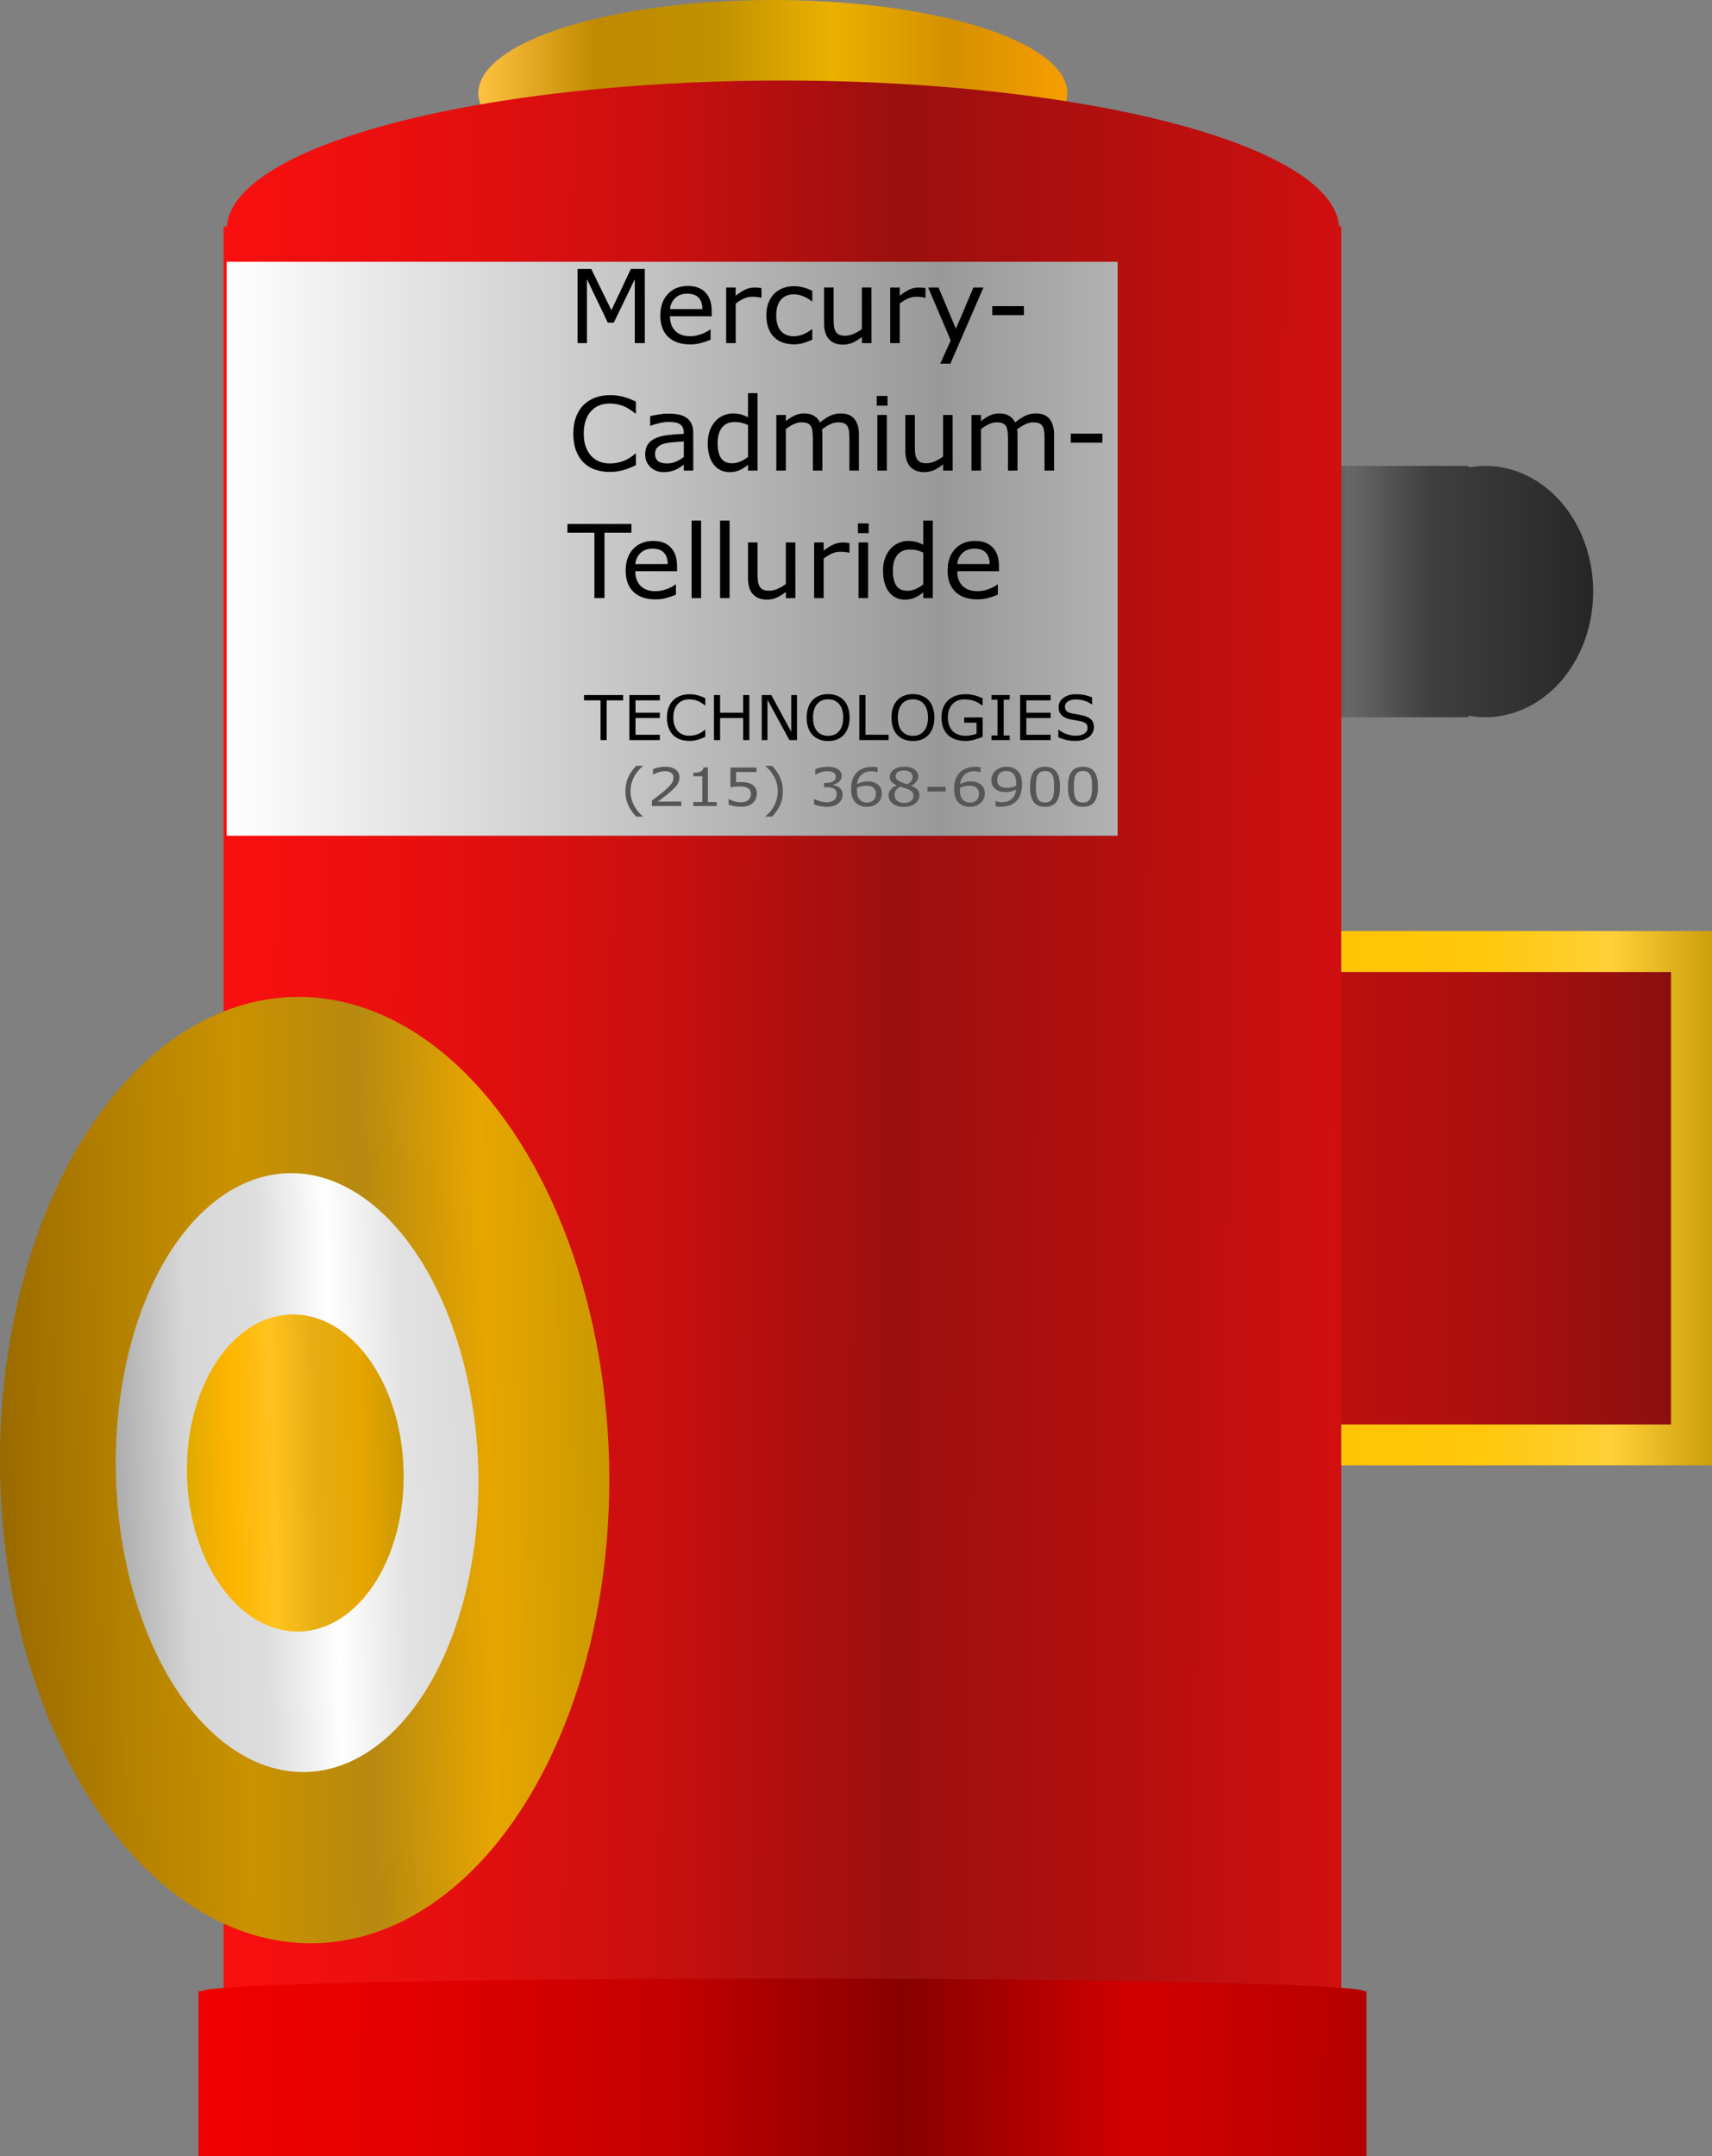 <?xml version="1.0" encoding="UTF-8" standalone="no"?>
<!-- Created with Inkscape (http://www.inkscape.org/) -->

<svg
   width="238.24"
   height="300"
   viewBox="0 0 238.24 300"
   version="1.1"
   id="svg4953"
   inkscape:version="1.2.2 (732a01da63, 2022-12-09)"
   sodipodi:docname="mct.svg"
   xmlns:inkscape="http://www.inkscape.org/namespaces/inkscape"
   xmlns:sodipodi="http://sodipodi.sourceforge.net/DTD/sodipodi-0.dtd"
   xmlns:xlink="http://www.w3.org/1999/xlink"
   xmlns="http://www.w3.org/2000/svg"
   xmlns:svg="http://www.w3.org/2000/svg">
  <rect x="0" y="0" width="238.24" height="300" fill="#808080" stroke="none"/>
  <sodipodi:namedview
     id="namedview4955"
     pagecolor="#ffffff"
     bordercolor="#eeeeee"
     borderopacity="1"
     inkscape:showpageshadow="0"
     inkscape:pageopacity="0"
     inkscape:pagecheckerboard="0"
     inkscape:deskcolor="#505050"
     inkscape:document-units="px"
     showgrid="false"
     inkscape:zoom="3.85193"
     inkscape:cx="109.55547"
     inkscape:cy="100.72873"
     inkscape:window-width="2560"
     inkscape:window-height="1369"
     inkscape:window-x="-8"
     inkscape:window-y="-8"
     inkscape:window-maximized="1"
     inkscape:current-layer="mtc" />
  <defs
     id="defs4950">
    <linearGradient
       inkscape:collect="always"
       id="linearGradient51871">
      <stop
         style="stop-color:#000000;stop-opacity:1;"
         offset="0"
         id="stop51867" />
      <stop
         style="stop-color:#676767;stop-opacity:1;"
         offset="0.4"
         id="stop51875" />
      <stop
         style="stop-color:#3f3f3f;stop-opacity:1;"
         offset="0.6"
         id="stop51877" />
      <stop
         style="stop-color:#333333;stop-opacity:1;"
         offset="0.8"
         id="stop51879" />
      <stop
         style="stop-color:#262626;stop-opacity:1;"
         offset="1"
         id="stop51869" />
    </linearGradient>
    <linearGradient
       inkscape:collect="always"
       id="linearGradient48050">
      <stop
         style="stop-color:#fac000;stop-opacity:1;"
         offset="0"
         id="stop48046" />
      <stop
         style="stop-color:#ffd645;stop-opacity:1;"
         offset="0.2"
         id="stop48054" />
      <stop
         style="stop-color:#ffc505;stop-opacity:1;"
         offset="0.4"
         id="stop48056" />
      <stop
         style="stop-color:#ffc80b;stop-opacity:1;"
         offset="0.6"
         id="stop48058" />
      <stop
         style="stop-color:#ffd038;stop-opacity:1;"
         offset="0.8"
         id="stop48060" />
      <stop
         style="stop-color:#bd9100;stop-opacity:1;"
         offset="1"
         id="stop48048" />
    </linearGradient>
    <linearGradient
       inkscape:collect="always"
       id="linearGradient10014">
      <stop
         style="stop-color:#ffc242;stop-opacity:1;"
         offset="0"
         id="stop10010" />
      <stop
         style="stop-color:#c08a00;stop-opacity:1;"
         offset="0.2"
         id="stop10018" />
      <stop
         style="stop-color:#c09100;stop-opacity:1;"
         offset="0.4"
         id="stop10020" />
      <stop
         style="stop-color:#eab100;stop-opacity:1;"
         offset="0.6"
         id="stop10022" />
      <stop
         style="stop-color:#d49000;stop-opacity:1;"
         offset="0.8"
         id="stop10024" />
      <stop
         style="stop-color:#f79e00;stop-opacity:1;"
         offset="1"
         id="stop10012" />
    </linearGradient>
    <linearGradient
       inkscape:collect="always"
       id="linearGradient17339">
      <stop
         style="stop-color:#9a6a00;stop-opacity:1;"
         offset="0"
         id="stop17335" />
      <stop
         style="stop-color:#b48100;stop-opacity:1;"
         offset="0.2"
         id="stop17343" />
      <stop
         style="stop-color:#ca9200;stop-opacity:1;"
         offset="0.4"
         id="stop17345" />
      <stop
         style="stop-color:#b78910;stop-opacity:1;"
         offset="0.6"
         id="stop17347" />
      <stop
         style="stop-color:#e7a600;stop-opacity:1;"
         offset="0.802"
         id="stop17349" />
      <stop
         style="stop-color:#ca9900;stop-opacity:1;"
         offset="1"
         id="stop17337" />
    </linearGradient>
    <linearGradient
       inkscape:collect="always"
       id="linearGradient23891">
      <stop
         style="stop-color:#adadad;stop-opacity:1;"
         offset="0"
         id="stop23887" />
      <stop
         style="stop-color:#d7d7d7;stop-opacity:1;"
         offset="0.2"
         id="stop23895" />
      <stop
         style="stop-color:#dddddd;stop-opacity:1;"
         offset="0.4"
         id="stop23897" />
      <stop
         style="stop-color:#ffffff;stop-opacity:1;"
         offset="0.6"
         id="stop23899" />
      <stop
         style="stop-color:#e2e2e2;stop-opacity:1;"
         offset="0.8"
         id="stop23901" />
      <stop
         style="stop-color:#dadada;stop-opacity:1;"
         offset="1"
         id="stop23889" />
    </linearGradient>
    <linearGradient
       inkscape:collect="always"
       id="linearGradient26823">
      <stop
         style="stop-color:#e1aa00;stop-opacity:1;"
         offset="0"
         id="stop26811" />
      <stop
         style="stop-color:#fdb500;stop-opacity:1;"
         offset="0.2"
         id="stop26813" />
      <stop
         style="stop-color:#ffc21e;stop-opacity:1;"
         offset="0.4"
         id="stop26815" />
      <stop
         style="stop-color:#e6ae14;stop-opacity:1;"
         offset="0.6"
         id="stop26817" />
      <stop
         style="stop-color:#e7a600;stop-opacity:1;"
         offset="0.802"
         id="stop26819" />
      <stop
         style="stop-color:#ca9900;stop-opacity:1;"
         offset="1"
         id="stop26821" />
    </linearGradient>
    <linearGradient
       inkscape:collect="always"
       xlink:href="#linearGradient30571"
       id="linearGradient30573"
       x1="37.801"
       y1="38.577"
       x2="83.627"
       y2="38.577"
       gradientUnits="userSpaceOnUse"
       gradientTransform="matrix(2.706,0,0,2.706,-39.858,-28.021)" />
    <linearGradient
       inkscape:collect="always"
       id="linearGradient30571">
      <stop
         style="stop-color:#ffffff;stop-opacity:1;"
         offset="0"
         id="stop30567" />
      <stop
         style="stop-color:#e5e5e5;stop-opacity:1;"
         offset="0.201"
         id="stop30575" />
      <stop
         style="stop-color:#cccccc;stop-opacity:1;"
         offset="0.4"
         id="stop30577" />
      <stop
         style="stop-color:#b2b2b2;stop-opacity:1;"
         offset="0.6"
         id="stop30579" />
      <stop
         style="stop-color:#999999;stop-opacity:1;"
         offset="0.8"
         id="stop30581" />
      <stop
         style="stop-color:#b2b2b2;stop-opacity:1;"
         offset="1"
         id="stop30569" />
    </linearGradient>
    <rect
       x="194.732"
       y="140.911"
       width="116.448"
       height="40.121"
       id="rect35313" />
    <rect
       x="168.311"
       y="138.954"
       width="120.362"
       height="45.013"
       id="rect41333" />
    <linearGradient
       inkscape:collect="always"
       xlink:href="#linearGradient51871"
       id="linearGradient51873-5"
       x1="87.133"
       y1="40.778"
       x2="108.084"
       y2="40.778"
       gradientUnits="userSpaceOnUse"
       gradientTransform="matrix(2.706,0,0,2.706,-39.858,-28.021)" />
    <linearGradient
       inkscape:collect="always"
       xlink:href="#linearGradient68939"
       id="linearGradient47287-8"
       x1="84.663"
       y1="71.977"
       x2="113.143"
       y2="71.977"
       gradientUnits="userSpaceOnUse"
       gradientTransform="matrix(2.706,0,0,2.706,-39.858,-28.021)" />
    <linearGradient
       inkscape:collect="always"
       id="linearGradient68939">
      <stop
         style="stop-color:#eb0f0f;stop-opacity:1;"
         offset="0"
         id="stop68927" />
      <stop
         style="stop-color:#c80f0f;stop-opacity:1;"
         offset="0.2"
         id="stop68929" />
      <stop
         style="stop-color:#b90f0f;stop-opacity:1;"
         offset="0.4"
         id="stop68931" />
      <stop
         style="stop-color:#af0f0f;stop-opacity:1;"
         offset="0.6"
         id="stop68933" />
      <stop
         style="stop-color:#9b0f0f;stop-opacity:1;"
         offset="0.8"
         id="stop68935" />
      <stop
         style="stop-color:#870f0f;stop-opacity:1;"
         offset="1"
         id="stop68937" />
    </linearGradient>
    <linearGradient
       inkscape:collect="always"
       xlink:href="#linearGradient48050"
       id="linearGradient48052-0"
       x1="82.088"
       y1="71.977"
       x2="115.718"
       y2="71.977"
       gradientUnits="userSpaceOnUse"
       gradientTransform="matrix(2.706,0,0,2.706,-39.858,-28.021)" />
    <linearGradient
       inkscape:collect="always"
       xlink:href="#linearGradient10014"
       id="linearGradient10016-7"
       x1="50.746"
       y1="15.146"
       x2="81.038"
       y2="15.146"
       gradientUnits="userSpaceOnUse"
       gradientTransform="matrix(2.706,0,0,2.706,-39.858,-28.021)" />
    <linearGradient
       inkscape:collect="always"
       xlink:href="#linearGradient65784"
       id="linearGradient5174-5"
       x1="37.283"
       y1="64.209"
       x2="95.537"
       y2="64.468"
       gradientUnits="userSpaceOnUse"
       gradientTransform="matrix(2.706,0,0,2.706,-39.858,-28.021)" />
    <linearGradient
       inkscape:collect="always"
       id="linearGradient65784">
      <stop
         style="stop-color:#fa0f0f;stop-opacity:1;"
         offset="0"
         id="stop65772" />
      <stop
         style="stop-color:#e60f0f;stop-opacity:1;"
         offset="0.201"
         id="stop65774" />
      <stop
         style="stop-color:#c80f0f;stop-opacity:1;"
         offset="0.4"
         id="stop65776" />
      <stop
         style="stop-color:#9b0f0f;stop-opacity:1;"
         offset="0.6"
         id="stop65778" />
      <stop
         style="stop-color:#b40f0f;stop-opacity:1;"
         offset="0.8"
         id="stop65780" />
      <stop
         style="stop-color:#d20f0f;stop-opacity:1;"
         offset="1"
         id="stop65782" />
    </linearGradient>
    <linearGradient
       inkscape:collect="always"
       xlink:href="#linearGradient67250"
       id="linearGradient7094-6"
       x1="36.506"
       y1="116.509"
       x2="96.573"
       y2="116.768"
       gradientUnits="userSpaceOnUse"
       gradientTransform="matrix(2.706,0,0,2.706,-39.858,-28.021)" />
    <linearGradient
       inkscape:collect="always"
       id="linearGradient67250">
      <stop
         style="stop-color:#f00000;stop-opacity:1;"
         offset="0"
         id="stop67238" />
      <stop
         style="stop-color:#e10000;stop-opacity:1;"
         offset="0.201"
         id="stop67240" />
      <stop
         style="stop-color:#c30000;stop-opacity:1;"
         offset="0.4"
         id="stop67242" />
      <stop
         style="stop-color:#870000;stop-opacity:1;"
         offset="0.6"
         id="stop67244" />
      <stop
         style="stop-color:#d20000;stop-opacity:1;"
         offset="0.8"
         id="stop67246" />
      <stop
         style="stop-color:#b40000;stop-opacity:1;"
         offset="1"
         id="stop67248" />
    </linearGradient>
    <linearGradient
       inkscape:collect="always"
       xlink:href="#linearGradient17339"
       id="linearGradient17341-0"
       x1="24.228"
       y1="86.866"
       x2="55.556"
       y2="86.866"
       gradientUnits="userSpaceOnUse"
       gradientTransform="matrix(2.706,0,0,2.706,-39.225,-28.9)" />
    <linearGradient
       inkscape:collect="always"
       xlink:href="#linearGradient23891"
       id="linearGradient23893-4"
       x1="29.39"
       y1="87.342"
       x2="48.031"
       y2="87.342"
       gradientUnits="userSpaceOnUse"
       gradientTransform="matrix(2.706,0,0,2.706,-38.961,-29.255)" />
    <linearGradient
       inkscape:collect="always"
       xlink:href="#linearGradient26823"
       id="linearGradient26083-8"
       gradientUnits="userSpaceOnUse"
       x1="24.228"
       y1="86.866"
       x2="55.556"
       y2="86.866"
       gradientTransform="matrix(0.962,0,0,0.906,28.639,127.624)" />
  </defs>
  <g
     inkscape:label="mtc"
     inkscape:groupmode="layer"
     id="mtc"
     transform="translate(-30.88)">
    <path
       id="rect49618-1"
       style="fill:url(#linearGradient51873-5);fill-opacity:1;stroke:none;stroke-width:6.723;stroke-linecap:square;stroke-dasharray:none;stroke-opacity:1;paint-order:markers stroke fill"
       d="m 195.895,64.825 v 34.973 h 39.349 v -0.217 a 15.006,17.486 0 0 0 2.333,0.217 15.006,17.486 0 0 0 15.006,-17.486 15.006,17.486 0 0 0 -15.006,-17.486 15.006,17.486 0 0 0 -2.333,0.215 v -0.215 z" />
    <rect
       style="fill:url(#linearGradient47287-8);fill-opacity:1;stroke:url(#linearGradient48052-0);stroke-width:5.701;stroke-linecap:square;stroke-dasharray:none;stroke-opacity:1;paint-order:markers stroke fill"
       id="rect44375-2"
       width="77.057"
       height="68.651"
       x="189.213"
       y="132.399" />
    <ellipse
       style="fill:url(#linearGradient10016-7);fill-opacity:1;stroke-width:13.785;stroke-linecap:square;paint-order:markers stroke fill"
       id="path9282-8"
       cx="138.425"
       cy="12.96"
       rx="40.981"
       ry="12.96" />
    <path
       id="rect4995-9"
       style="fill:url(#linearGradient5174-5);fill-opacity:1;stroke-width:19.155;stroke-linecap:square;paint-order:markers stroke fill"
       d="M 139.825,11.208 A 77.408,20.665 0 0 0 62.463,31.51 h -0.466 V 297.898 H 217.534 V 31.51 h -0.315 A 77.408,20.665 0 0 0 139.825,11.208 Z" />
    <path
       id="path5000-7"
       style="fill:url(#linearGradient7094-6);fill-opacity:1;stroke-width:5.747;stroke-linecap:square;paint-order:markers stroke fill"
       d="m 139.828,275.305 a 80.894,1.78 0 0 0 -80.846,1.749 H 58.495 V 300 h 162.542 v -22.946 h -0.329 a 80.894,1.78 0 0 0 -80.88,-1.749 z" />
    <ellipse
       style="fill:url(#linearGradient17341-0);fill-opacity:1;stroke-width:18.388;stroke-linecap:square;paint-order:markers stroke fill"
       id="path12977-7"
       cx="68.709"
       cy="206.131"
       rx="42.382"
       ry="65.849"
       transform="rotate(-1.274)" />
    <ellipse
       style="fill:url(#linearGradient23893-4);fill-opacity:1;stroke-width:22.659;stroke-linecap:square;paint-order:markers stroke fill"
       id="path21707-9"
       cx="65.776"
       cy="207.063"
       rx="25.219"
       ry="41.681"
       transform="rotate(-1.794)" />
    <ellipse
       style="fill:url(#linearGradient26083-8);fill-opacity:1;stroke-width:6.347;stroke-linecap:square;paint-order:markers stroke fill"
       id="ellipse26081-1"
       cx="67.019"
       cy="206.364"
       rx="15.07"
       ry="22.061"
       transform="matrix(1,-0.021,0.024,1,0,0)" />
    <rect
       style="fill:url(#linearGradient30573);fill-opacity:1;stroke-width:16.123;stroke-linecap:square;paint-order:markers stroke fill"
       id="rect28387"
       width="123.992"
       height="79.859"
       x="62.418"
       y="36.427" />
    <g
       aria-label="TECHNOLOGIES"
       transform="scale(1.013,0.987)"
       id="text32821"
       style="font-size:8.732px;stroke-width:14.093;stroke-linecap:square;paint-order:markers stroke fill">
      <path
         d="m 116.092,98.736 h -2.268 v 5.598 h -0.844 v -5.598 h -2.268 v -0.75 h 5.381 z"
         id="path966" />
      <path
         d="m 121.127,104.334 h -4.183 v -6.349 h 4.183 v 0.75 h -3.339 v 1.74 h 3.339 v 0.75 h -3.339 v 2.358 h 3.339 z"
         id="path968" />
      <path
         d="m 127.37,103.874 q -0.235,0.102 -0.426,0.192 -0.188,0.089 -0.495,0.188 -0.26,0.081 -0.567,0.136 -0.303,0.06 -0.669,0.06 -0.691,0 -1.258,-0.192 -0.563,-0.196 -0.981,-0.61 -0.409,-0.405 -0.64,-1.028 -0.23,-0.627 -0.23,-1.454 0,-0.785 0.222,-1.403 0.222,-0.618 0.64,-1.045 0.405,-0.414 0.976,-0.631 0.576,-0.217 1.275,-0.217 0.512,0 1.019,0.124 0.512,0.124 1.134,0.435 v 1.002 h -0.064 q -0.524,-0.439 -1.04,-0.64 -0.516,-0.2 -1.104,-0.2 -0.482,0 -0.87,0.158 -0.384,0.153 -0.686,0.482 -0.294,0.32 -0.461,0.81 -0.162,0.486 -0.162,1.126 0,0.669 0.179,1.151 0.183,0.482 0.469,0.785 0.298,0.316 0.695,0.469 0.401,0.149 0.844,0.149 0.61,0 1.143,-0.209 0.533,-0.209 0.998,-0.627 h 0.06 z"
         id="path970" />
      <path
         d="m 133.42,104.334 h -0.844 v -3.108 h -3.168 v 3.108 h -0.844 v -6.349 h 0.844 v 2.49 h 3.168 v -2.49 h 0.844 z"
         id="path972" />
      <path
         d="m 139.97,104.334 h -1.045 l -3.01,-5.68 v 5.68 h -0.789 v -6.349 h 1.309 l 2.746,5.185 v -5.185 h 0.789 z"
         id="path974" />
      <path
         d="m 146.391,98.715 q 0.388,0.426 0.593,1.045 0.209,0.618 0.209,1.403 0,0.785 -0.213,1.407 -0.209,0.618 -0.588,1.032 -0.392,0.431 -0.93,0.648 -0.533,0.217 -1.219,0.217 -0.669,0 -1.219,-0.222 -0.546,-0.222 -0.93,-0.644 -0.384,-0.422 -0.593,-1.036 -0.205,-0.614 -0.205,-1.403 0,-0.776 0.205,-1.39 0.205,-0.618 0.597,-1.057 0.375,-0.418 0.93,-0.64 0.559,-0.222 1.215,-0.222 0.682,0 1.224,0.226 0.546,0.222 0.925,0.635 z m -0.077,2.447 q 0,-1.237 -0.554,-1.906 -0.554,-0.674 -1.514,-0.674 -0.968,0 -1.522,0.674 -0.55,0.669 -0.55,1.906 0,1.249 0.563,1.914 0.563,0.661 1.509,0.661 0.947,0 1.505,-0.661 0.563,-0.665 0.563,-1.914 z"
         id="path976" />
      <path
         d="m 152.548,104.334 h -4.017 v -6.349 h 0.844 v 5.598 h 3.172 z"
         id="path978" />
      <path
         d="m 158.04,98.715 q 0.388,0.426 0.593,1.045 0.209,0.618 0.209,1.403 0,0.785 -0.213,1.407 -0.209,0.618 -0.588,1.032 -0.392,0.431 -0.93,0.648 -0.533,0.217 -1.219,0.217 -0.669,0 -1.219,-0.222 -0.546,-0.222 -0.93,-0.644 -0.384,-0.422 -0.593,-1.036 -0.205,-0.614 -0.205,-1.403 0,-0.776 0.205,-1.39 0.205,-0.618 0.597,-1.057 0.375,-0.418 0.93,-0.64 0.559,-0.222 1.215,-0.222 0.682,0 1.224,0.226 0.546,0.222 0.925,0.635 z m -0.077,2.447 q 0,-1.237 -0.554,-1.906 -0.554,-0.674 -1.514,-0.674 -0.968,0 -1.522,0.674 -0.55,0.669 -0.55,1.906 0,1.249 0.563,1.914 0.563,0.661 1.509,0.661 0.947,0 1.505,-0.661 0.563,-0.665 0.563,-1.914 z"
         id="path980" />
      <path
         d="m 165.476,103.865 q -0.52,0.239 -1.138,0.418 -0.614,0.175 -1.19,0.175 -0.742,0 -1.36,-0.205 -0.618,-0.205 -1.053,-0.614 -0.439,-0.414 -0.678,-1.032 -0.239,-0.623 -0.239,-1.454 0,-1.522 0.887,-2.401 0.891,-0.883 2.443,-0.883 0.542,0 1.104,0.132 0.567,0.128 1.219,0.439 v 1.002 h -0.077 q -0.132,-0.102 -0.384,-0.269 -0.252,-0.166 -0.495,-0.277 -0.294,-0.132 -0.669,-0.217 -0.371,-0.09 -0.844,-0.09 -1.066,0 -1.688,0.686 -0.618,0.682 -0.618,1.851 0,1.232 0.648,1.919 0.648,0.682 1.765,0.682 0.409,0 0.814,-0.081 0.409,-0.081 0.716,-0.209 v -1.556 h -1.701 v -0.742 h 2.537 z"
         id="path982" />
      <path
         d="m 169.19,104.334 h -2.507 v -0.648 h 0.831 v -5.053 h -0.831 v -0.648 h 2.507 v 0.648 h -0.831 v 5.053 h 0.831 z"
         id="path984" />
      <path
         d="m 174.81,104.334 h -4.183 v -6.349 h 4.183 v 0.75 h -3.339 v 1.74 h 3.339 v 0.75 h -3.339 v 2.358 h 3.339 z"
         id="path986" />
      <path
         d="m 180.762,102.522 q 0,0.371 -0.175,0.733 -0.171,0.362 -0.482,0.614 -0.341,0.273 -0.797,0.426 -0.452,0.153 -1.092,0.153 -0.686,0 -1.237,-0.128 -0.546,-0.128 -1.113,-0.379 v -1.057 h 0.06 q 0.482,0.401 1.113,0.618 0.631,0.217 1.185,0.217 0.785,0 1.219,-0.294 0.439,-0.294 0.439,-0.785 0,-0.422 -0.209,-0.623 -0.205,-0.2 -0.627,-0.311 -0.32,-0.085 -0.695,-0.141 -0.371,-0.055 -0.789,-0.141 -0.844,-0.179 -1.254,-0.61 -0.405,-0.435 -0.405,-1.13 0,-0.797 0.674,-1.305 0.674,-0.512 1.71,-0.512 0.669,0 1.228,0.128 0.559,0.128 0.989,0.316 v 0.998 h -0.06 q -0.362,-0.307 -0.955,-0.507 -0.588,-0.205 -1.207,-0.205 -0.678,0 -1.092,0.281 -0.409,0.281 -0.409,0.725 0,0.397 0.205,0.623 0.205,0.226 0.721,0.345 0.273,0.06 0.776,0.145 0.503,0.085 0.853,0.175 0.708,0.188 1.066,0.567 0.358,0.379 0.358,1.062 z"
         id="path988" />
    </g>
    <g
       aria-label="(215) 368-6900"
       transform="matrix(0.623,0,0,0.552,-4.143,27.65)"
       id="text35311"
       style="font-size:13.333px;white-space:pre;shape-inside:url(#rect35313);display:inline;fill:#565656;stroke-width:21.518;stroke-linecap:square;paint-order:markers stroke fill">
      <path
         d="m 199.83,155.759 h -1.491 q -1.152,-1.322 -1.79,-2.884 -0.638,-1.562 -0.638,-3.522 0,-1.96 0.638,-3.522 0.638,-1.562 1.79,-2.884 h 1.491 v 0.065 q -0.527,0.475 -1.009,1.1 -0.475,0.618 -0.885,1.445 -0.391,0.801 -0.638,1.764 -0.241,0.964 -0.241,2.031 0,1.113 0.234,2.038 0.241,0.924 0.645,1.758 0.391,0.801 0.892,1.445 0.501,0.651 1.003,1.1 z"
         id="path991" />
      <path
         d="m 208.398,153.076 h -6.562 v -1.361 q 0.684,-0.586 1.367,-1.172 0.69,-0.586 1.283,-1.165 1.25,-1.211 1.712,-1.921 0.462,-0.716 0.462,-1.543 0,-0.755 -0.501,-1.178 -0.495,-0.43 -1.387,-0.43 -0.592,0 -1.283,0.208 -0.69,0.208 -1.348,0.638 h -0.065 v -1.367 q 0.462,-0.228 1.23,-0.417 0.775,-0.189 1.497,-0.189 1.491,0 2.337,0.723 0.846,0.716 0.846,1.947 0,0.553 -0.143,1.035 -0.137,0.475 -0.41,0.905 -0.254,0.404 -0.599,0.794 -0.339,0.391 -0.827,0.866 -0.697,0.684 -1.439,1.328 -0.742,0.638 -1.387,1.185 h 5.215 z"
         id="path993" />
      <path
         d="m 216.321,153.076 h -5.247 v -0.99 h 2.018 v -6.497 h -2.018 v -0.885 q 0.41,0 0.879,-0.065 0.469,-0.072 0.71,-0.202 0.299,-0.163 0.469,-0.41 0.176,-0.254 0.202,-0.677 h 1.009 v 8.737 h 1.979 z"
         id="path995" />
      <path
         d="m 225.273,149.997 q 0,0.677 -0.247,1.296 -0.247,0.618 -0.677,1.042 -0.469,0.456 -1.12,0.703 -0.645,0.241 -1.497,0.241 -0.794,0 -1.53,-0.169 -0.736,-0.163 -1.243,-0.397 v -1.374 h 0.091 q 0.534,0.339 1.25,0.579 0.716,0.234 1.406,0.234 0.462,0 0.892,-0.13 0.436,-0.13 0.775,-0.456 0.286,-0.28 0.43,-0.671 0.15,-0.391 0.15,-0.905 0,-0.501 -0.176,-0.846 -0.169,-0.345 -0.475,-0.553 -0.339,-0.247 -0.827,-0.345 -0.482,-0.104 -1.081,-0.104 -0.573,0 -1.107,0.078 -0.527,0.078 -0.911,0.156 v -4.993 h 5.833 v 1.139 h -4.577 v 2.578 q 0.28,-0.026 0.573,-0.039 0.293,-0.013 0.508,-0.013 0.788,0 1.38,0.137 0.592,0.13 1.087,0.469 0.521,0.358 0.807,0.924 0.286,0.566 0.286,1.419 z"
         id="path997" />
      <path
         d="m 231.093,149.353 q 0,1.96 -0.638,3.522 -0.638,1.562 -1.79,2.884 h -1.491 v -0.065 q 0.501,-0.449 1.003,-1.1 0.508,-0.645 0.892,-1.445 0.404,-0.833 0.638,-1.758 0.241,-0.924 0.241,-2.038 0,-1.068 -0.241,-2.031 -0.241,-0.964 -0.638,-1.764 -0.41,-0.827 -0.892,-1.445 -0.475,-0.625 -1.003,-1.1 v -0.065 h 1.491 q 1.152,1.322 1.79,2.884 0.638,1.562 0.638,3.522 z"
         id="path999" />
      <path
         d="m 243.717,148.409 q 0.312,0.28 0.514,0.703 0.202,0.423 0.202,1.094 0,0.664 -0.241,1.217 -0.241,0.553 -0.677,0.964 -0.488,0.456 -1.152,0.677 -0.658,0.215 -1.445,0.215 -0.807,0 -1.589,-0.195 -0.781,-0.189 -1.283,-0.417 v -1.361 h 0.098 q 0.553,0.365 1.302,0.605 0.749,0.241 1.445,0.241 0.41,0 0.872,-0.137 0.462,-0.137 0.749,-0.404 0.299,-0.286 0.443,-0.632 0.15,-0.345 0.15,-0.872 0,-0.521 -0.169,-0.859 -0.163,-0.345 -0.456,-0.54 -0.293,-0.202 -0.71,-0.273 -0.417,-0.078 -0.898,-0.078 h -0.586 v -1.081 h 0.456 q 0.99,0 1.576,-0.41 0.592,-0.417 0.592,-1.211 0,-0.352 -0.15,-0.612 -0.15,-0.267 -0.417,-0.436 -0.28,-0.169 -0.599,-0.234 -0.319,-0.065 -0.723,-0.065 -0.618,0 -1.315,0.221 -0.697,0.221 -1.315,0.625 h -0.065 v -1.361 q 0.462,-0.228 1.23,-0.417 0.775,-0.195 1.497,-0.195 0.71,0 1.25,0.13 0.54,0.13 0.977,0.417 0.469,0.312 0.71,0.755 0.241,0.443 0.241,1.035 0,0.807 -0.573,1.413 -0.566,0.599 -1.341,0.755 v 0.091 q 0.312,0.052 0.716,0.221 0.404,0.163 0.684,0.41 z"
         id="path1001" />
      <path
         d="m 253.189,149.932 q 0,1.478 -0.977,2.415 -0.97,0.931 -2.383,0.931 -0.716,0 -1.302,-0.221 -0.586,-0.221 -1.035,-0.658 -0.56,-0.54 -0.866,-1.432 -0.299,-0.892 -0.299,-2.148 0,-1.289 0.273,-2.285 0.28,-0.996 0.885,-1.771 0.573,-0.736 1.478,-1.146 0.905,-0.417 2.109,-0.417 0.384,0 0.645,0.033 0.26,0.033 0.527,0.117 v 1.243 h -0.065 q -0.182,-0.098 -0.553,-0.182 -0.365,-0.091 -0.749,-0.091 -1.4,0 -2.233,0.879 -0.833,0.872 -0.97,2.363 0.547,-0.332 1.074,-0.501 0.534,-0.176 1.23,-0.176 0.618,0 1.087,0.117 0.475,0.111 0.97,0.456 0.573,0.397 0.859,1.003 0.293,0.605 0.293,1.471 z m -1.322,0.052 q 0,-0.605 -0.182,-1.003 -0.176,-0.397 -0.586,-0.69 -0.299,-0.208 -0.664,-0.273 -0.365,-0.065 -0.762,-0.065 -0.553,0 -1.029,0.13 -0.475,0.13 -0.977,0.404 -0.013,0.143 -0.019,0.28 -0.007,0.13 -0.007,0.332 0,1.029 0.208,1.628 0.215,0.592 0.586,0.938 0.299,0.286 0.645,0.423 0.352,0.13 0.762,0.13 0.944,0 1.484,-0.573 0.54,-0.579 0.54,-1.66 z"
         id="path1003" />
      <path
         d="m 261.594,150.375 q 0,1.256 -0.983,2.09 -0.977,0.833 -2.461,0.833 -1.576,0 -2.513,-0.814 -0.931,-0.814 -0.931,-2.083 0,-0.807 0.469,-1.458 0.469,-0.658 1.322,-1.042 v -0.039 q -0.781,-0.417 -1.159,-0.911 -0.371,-0.495 -0.371,-1.237 0,-1.094 0.898,-1.823 0.898,-0.729 2.285,-0.729 1.452,0 2.318,0.697 0.866,0.697 0.866,1.771 0,0.658 -0.41,1.296 -0.41,0.632 -1.204,0.99 v 0.039 q 0.911,0.391 1.393,0.964 0.482,0.573 0.482,1.458 z m -1.543,-4.733 q 0,-0.697 -0.54,-1.107 -0.534,-0.417 -1.367,-0.417 -0.82,0 -1.348,0.391 -0.521,0.391 -0.521,1.055 0,0.469 0.26,0.814 0.267,0.339 0.801,0.605 0.241,0.117 0.69,0.306 0.456,0.189 0.885,0.312 0.645,-0.43 0.892,-0.892 0.247,-0.462 0.247,-1.068 z m 0.202,4.857 q 0,-0.599 -0.267,-0.957 -0.26,-0.365 -1.029,-0.729 -0.306,-0.143 -0.671,-0.267 -0.365,-0.124 -0.97,-0.345 -0.586,0.319 -0.944,0.866 -0.352,0.547 -0.352,1.237 0,0.879 0.605,1.452 0.605,0.573 1.536,0.573 0.951,0 1.517,-0.488 0.573,-0.488 0.573,-1.341 z"
         id="path1005" />
      <path
         d="m 267.447,149.424 h -4.062 v -1.178 h 4.062 z"
         id="path1007" />
      <path
         d="m 276.197,149.932 q 0,1.478 -0.977,2.415 -0.97,0.931 -2.383,0.931 -0.716,0 -1.302,-0.221 -0.586,-0.221 -1.035,-0.658 -0.56,-0.54 -0.866,-1.432 -0.299,-0.892 -0.299,-2.148 0,-1.289 0.273,-2.285 0.28,-0.996 0.885,-1.771 0.573,-0.736 1.478,-1.146 0.905,-0.417 2.109,-0.417 0.384,0 0.645,0.033 0.26,0.033 0.527,0.117 v 1.243 h -0.065 q -0.182,-0.098 -0.553,-0.182 -0.365,-0.091 -0.749,-0.091 -1.4,0 -2.233,0.879 -0.833,0.872 -0.97,2.363 0.547,-0.332 1.074,-0.501 0.534,-0.176 1.23,-0.176 0.618,0 1.087,0.117 0.475,0.111 0.97,0.456 0.573,0.397 0.859,1.003 0.293,0.605 0.293,1.471 z m -1.322,0.052 q 0,-0.605 -0.182,-1.003 -0.176,-0.397 -0.586,-0.69 -0.299,-0.208 -0.664,-0.273 -0.365,-0.065 -0.762,-0.065 -0.553,0 -1.029,0.13 -0.475,0.13 -0.977,0.404 -0.013,0.143 -0.019,0.28 -0.007,0.13 -0.007,0.332 0,1.029 0.208,1.628 0.215,0.592 0.586,0.938 0.299,0.286 0.645,0.423 0.352,0.13 0.762,0.13 0.944,0 1.484,-0.573 0.54,-0.579 0.54,-1.66 z"
         id="path1009" />
      <path
         d="m 284.517,147.647 q 0,1.27 -0.293,2.305 -0.286,1.035 -0.872,1.764 -0.592,0.742 -1.484,1.146 -0.892,0.404 -2.096,0.404 -0.339,0 -0.638,-0.039 -0.299,-0.033 -0.534,-0.111 v -1.243 h 0.065 q 0.189,0.098 0.534,0.189 0.345,0.085 0.768,0.085 1.439,0 2.253,-0.859 0.82,-0.866 0.951,-2.383 -0.605,0.365 -1.139,0.521 -0.534,0.156 -1.165,0.156 -0.599,0 -1.087,-0.117 -0.482,-0.117 -0.97,-0.456 -0.573,-0.397 -0.866,-1.009 -0.286,-0.612 -0.286,-1.465 0,-1.484 0.977,-2.415 0.977,-0.931 2.383,-0.931 0.703,0 1.302,0.221 0.599,0.215 1.048,0.651 0.553,0.54 0.853,1.393 0.299,0.846 0.299,2.194 z m -1.315,-0.28 q 0,-1.009 -0.208,-1.621 -0.208,-0.612 -0.573,-0.951 -0.306,-0.293 -0.658,-0.417 -0.352,-0.13 -0.762,-0.13 -0.938,0 -1.484,0.586 -0.54,0.586 -0.54,1.647 0,0.618 0.176,1.009 0.176,0.391 0.592,0.684 0.293,0.202 0.645,0.273 0.352,0.065 0.781,0.065 0.508,0 1.029,-0.137 0.521,-0.137 0.977,-0.397 0.007,-0.137 0.013,-0.267 0.013,-0.137 0.013,-0.345 z"
         id="path1011" />
      <path
         d="m 292.994,148.226 q 0,2.611 -0.82,3.835 -0.814,1.217 -2.533,1.217 -1.745,0 -2.552,-1.237 -0.801,-1.237 -0.801,-3.802 0,-2.585 0.814,-3.815 0.814,-1.237 2.539,-1.237 1.745,0 2.546,1.257 0.807,1.25 0.807,3.783 z m -1.712,2.956 q 0.228,-0.527 0.306,-1.237 0.085,-0.716 0.085,-1.719 0,-0.99 -0.085,-1.719 -0.078,-0.729 -0.312,-1.237 -0.228,-0.501 -0.625,-0.755 -0.391,-0.254 -1.009,-0.254 -0.612,0 -1.016,0.254 -0.397,0.254 -0.631,0.768 -0.221,0.482 -0.306,1.257 -0.078,0.775 -0.078,1.699 0,1.016 0.072,1.699 0.072,0.684 0.306,1.224 0.215,0.508 0.605,0.775 0.397,0.267 1.048,0.267 0.612,0 1.016,-0.254 0.404,-0.254 0.625,-0.768 z"
         id="path1013" />
      <path
         d="m 301.47,148.226 q 0,2.611 -0.82,3.835 -0.814,1.217 -2.533,1.217 -1.745,0 -2.552,-1.237 -0.801,-1.237 -0.801,-3.802 0,-2.585 0.814,-3.815 0.814,-1.237 2.539,-1.237 1.745,0 2.546,1.257 0.807,1.25 0.807,3.783 z m -1.712,2.956 q 0.228,-0.527 0.306,-1.237 0.085,-0.716 0.085,-1.719 0,-0.99 -0.085,-1.719 -0.078,-0.729 -0.312,-1.237 -0.228,-0.501 -0.625,-0.755 -0.391,-0.254 -1.009,-0.254 -0.612,0 -1.016,0.254 -0.397,0.254 -0.632,0.768 -0.221,0.482 -0.306,1.257 -0.078,0.775 -0.078,1.699 0,1.016 0.072,1.699 0.072,0.684 0.306,1.224 0.215,0.508 0.605,0.775 0.397,0.267 1.048,0.267 0.612,0 1.016,-0.254 0.404,-0.254 0.625,-0.768 z"
         id="path1015" />
    </g>
    <g
       aria-label="Mercury-Cadmium-Telluride"
       transform="matrix(2.754,0,0,2.706,-46.355,-30.251)"
       id="text5669"
       style="font-size:5.245px;white-space:pre;inline-size:47.46;display:inline;fill:#ff0000;stroke-width:3.969;paint-order:markers stroke fill">
      <path
         d="M 60.627,28.822 H 60.12 V 25.536 L 59.059,27.772 h -0.302 l -1.053,-2.236 v 3.286 h -0.474 v -3.813 h 0.691 l 1.017,2.123 0.983,-2.123 h 0.704 z"
         style="fill:#000000"
         id="path1018" />
      <path
         d="m 64.007,27.442 h -2.108 q 0,0.264 0.079,0.461 0.079,0.195 0.218,0.32 0.133,0.123 0.315,0.184 0.184,0.061 0.405,0.061 0.292,0 0.586,-0.115 0.297,-0.118 0.423,-0.23 h 0.026 v 0.525 q -0.243,0.102 -0.497,0.172 -0.254,0.069 -0.533,0.069 -0.712,0 -1.111,-0.384 -0.399,-0.387 -0.399,-1.096 0,-0.702 0.382,-1.114 0.384,-0.412 1.009,-0.412 0.579,0 0.891,0.338 0.315,0.338 0.315,0.96 z m -0.469,-0.369 q -0.003,-0.379 -0.192,-0.586 -0.187,-0.207 -0.571,-0.207 -0.387,0 -0.617,0.228 -0.228,0.228 -0.259,0.566 z"
         style="fill:#000000"
         id="path1020" />
      <path
         d="m 66.522,26.487 h -0.026 q -0.108,-0.026 -0.21,-0.036 -0.1,-0.013 -0.238,-0.013 -0.223,0 -0.43,0.1 -0.207,0.097 -0.399,0.254 v 2.031 H 64.737 v -2.86 h 0.481 v 0.423 q 0.287,-0.23 0.504,-0.325 0.22,-0.097 0.448,-0.097 0.125,0 0.182,0.008 0.056,0.005 0.169,0.023 z"
         style="fill:#000000"
         id="path1022" />
      <path
         d="m 69.09,28.643 q -0.241,0.115 -0.458,0.179 -0.215,0.064 -0.458,0.064 -0.31,0 -0.569,-0.09 -0.259,-0.092 -0.443,-0.277 -0.187,-0.184 -0.289,-0.466 -0.102,-0.282 -0.102,-0.658 0,-0.702 0.384,-1.101 0.387,-0.399 1.019,-0.399 0.246,0 0.481,0.069 0.238,0.069 0.435,0.169 v 0.535 h -0.026 q -0.22,-0.172 -0.456,-0.264 -0.233,-0.092 -0.456,-0.092 -0.41,0 -0.648,0.277 -0.236,0.274 -0.236,0.807 0,0.517 0.23,0.796 0.233,0.277 0.653,0.277 0.146,0 0.297,-0.038 0.151,-0.038 0.271,-0.1 0.105,-0.054 0.197,-0.113 0.092,-0.061 0.146,-0.105 h 0.026 z"
         style="fill:#000000"
         id="path1024" />
      <path
         d="M 72.079,28.822 H 71.597 V 28.505 q -0.243,0.192 -0.466,0.294 -0.223,0.102 -0.492,0.102 -0.451,0 -0.702,-0.274 -0.251,-0.277 -0.251,-0.809 v -1.857 h 0.481 v 1.629 q 0,0.218 0.02,0.374 0.02,0.154 0.087,0.264 0.069,0.113 0.179,0.164 0.11,0.051 0.32,0.051 0.187,0 0.407,-0.097 0.223,-0.097 0.415,-0.248 v -2.136 h 0.481 z"
         style="fill:#000000"
         id="path1026" />
      <path
         d="m 74.811,26.487 h -0.026 q -0.108,-0.026 -0.21,-0.036 -0.1,-0.013 -0.238,-0.013 -0.223,0 -0.43,0.1 -0.207,0.097 -0.399,0.254 v 2.031 h -0.481 v -2.86 h 0.481 v 0.423 q 0.287,-0.23 0.504,-0.325 0.22,-0.097 0.448,-0.097 0.125,0 0.182,0.008 0.056,0.005 0.169,0.023 z"
         style="fill:#000000"
         id="path1028" />
      <path
         d="m 77.738,25.962 -1.67,3.916 h -0.515 l 0.533,-1.193 -1.14,-2.722 h 0.522 l 0.878,2.12 0.886,-2.12 z"
         style="fill:#000000"
         id="path1030" />
      <path
         d="m 79.782,27.385 h -1.598 v -0.464 h 1.598 z"
         style="fill:#000000"
         id="path1032" />
      <path
         d="m 60.176,35.101 q -0.141,0.061 -0.256,0.115 -0.113,0.054 -0.297,0.113 -0.156,0.049 -0.341,0.082 -0.182,0.036 -0.402,0.036 -0.415,0 -0.755,-0.115 -0.338,-0.118 -0.589,-0.366 -0.246,-0.243 -0.384,-0.617 -0.138,-0.376 -0.138,-0.873 0,-0.471 0.133,-0.843 0.133,-0.371 0.384,-0.627 0.243,-0.248 0.586,-0.379 0.346,-0.131 0.766,-0.131 0.307,0 0.612,0.074 0.307,0.074 0.681,0.261 v 0.602 h -0.038 q -0.315,-0.264 -0.625,-0.384 -0.31,-0.12 -0.663,-0.12 -0.289,0 -0.522,0.095 -0.23,0.092 -0.412,0.289 -0.177,0.192 -0.277,0.487 -0.097,0.292 -0.097,0.676 0,0.402 0.108,0.691 0.11,0.289 0.282,0.471 0.179,0.19 0.417,0.282 0.241,0.09 0.507,0.09 0.366,0 0.686,-0.125 0.32,-0.125 0.599,-0.376 h 0.036 z"
         style="fill:#000000"
         id="path1034" />
      <path
         d="m 63.077,35.378 h -0.479 v -0.305 q -0.064,0.044 -0.174,0.123 -0.108,0.077 -0.21,0.123 -0.12,0.059 -0.277,0.097 -0.156,0.041 -0.366,0.041 -0.387,0 -0.656,-0.256 -0.269,-0.256 -0.269,-0.653 0,-0.325 0.138,-0.525 0.141,-0.202 0.399,-0.318 0.261,-0.115 0.627,-0.156 0.366,-0.041 0.786,-0.061 v -0.074 q 0,-0.164 -0.059,-0.271 -0.056,-0.108 -0.164,-0.169 -0.102,-0.059 -0.246,-0.079 -0.143,-0.02 -0.3,-0.02 -0.19,0 -0.423,0.051 -0.233,0.049 -0.481,0.143 h -0.026 v -0.489 q 0.141,-0.038 0.407,-0.085 0.266,-0.046 0.525,-0.046 0.302,0 0.525,0.051 0.225,0.049 0.389,0.169 0.161,0.118 0.246,0.305 0.085,0.187 0.085,0.464 z m -0.479,-0.704 v -0.796 q -0.22,0.013 -0.52,0.038 -0.297,0.026 -0.471,0.074 -0.207,0.059 -0.335,0.184 -0.128,0.123 -0.128,0.341 0,0.246 0.149,0.371 0.149,0.123 0.453,0.123 0.254,0 0.464,-0.097 0.21,-0.1 0.389,-0.238 z"
         style="fill:#000000"
         id="path1036" />
      <path
         d="m 66.324,35.378 h -0.481 v -0.3 q -0.207,0.179 -0.433,0.279 -0.225,0.1 -0.489,0.1 -0.512,0 -0.814,-0.394 -0.3,-0.394 -0.3,-1.093 0,-0.364 0.102,-0.648 0.105,-0.284 0.282,-0.484 0.174,-0.195 0.405,-0.297 0.233,-0.102 0.481,-0.102 0.225,0 0.399,0.049 0.174,0.046 0.366,0.146 v -1.239 h 0.481 z m -0.481,-0.704 v -1.641 q -0.195,-0.087 -0.348,-0.12 -0.154,-0.033 -0.335,-0.033 -0.405,0 -0.63,0.282 -0.225,0.282 -0.225,0.799 0,0.51 0.174,0.776 0.174,0.264 0.558,0.264 0.205,0 0.415,-0.09 0.21,-0.092 0.392,-0.236 z"
         style="fill:#000000"
         id="path1038" />
      <path
         d="M 71.446,35.378 H 70.965 V 33.749 q 0,-0.184 -0.018,-0.356 -0.015,-0.172 -0.069,-0.274 -0.059,-0.11 -0.169,-0.166 -0.11,-0.056 -0.318,-0.056 -0.202,0 -0.405,0.102 -0.202,0.1 -0.405,0.256 0.008,0.059 0.013,0.138 0.005,0.077 0.005,0.154 v 1.831 H 69.118 V 33.749 q 0,-0.19 -0.018,-0.359 -0.015,-0.172 -0.069,-0.274 -0.059,-0.11 -0.169,-0.164 -0.11,-0.056 -0.318,-0.056 -0.197,0 -0.397,0.097 -0.197,0.097 -0.394,0.248 v 2.136 h -0.481 v -2.86 h 0.481 v 0.318 q 0.225,-0.187 0.448,-0.292 0.225,-0.105 0.479,-0.105 0.292,0 0.494,0.123 0.205,0.123 0.305,0.341 0.292,-0.246 0.533,-0.353 0.241,-0.11 0.515,-0.11 0.471,0 0.694,0.287 0.225,0.284 0.225,0.796 z"
         style="fill:#000000"
         id="path1040" />
      <path
         d="m 72.89,32.038 h -0.543 v -0.499 h 0.543 z m -0.031,3.339 h -0.481 v -2.86 h 0.481 z"
         style="fill:#000000"
         id="path1042" />
      <path
         d="M 76.184,35.378 H 75.702 V 35.06 q -0.243,0.192 -0.466,0.294 -0.223,0.102 -0.492,0.102 -0.451,0 -0.702,-0.274 -0.251,-0.277 -0.251,-0.809 v -1.857 h 0.481 v 1.629 q 0,0.218 0.02,0.374 0.02,0.154 0.087,0.264 0.069,0.113 0.179,0.164 0.11,0.051 0.32,0.051 0.187,0 0.407,-0.097 0.223,-0.097 0.415,-0.248 v -2.136 h 0.481 z"
         style="fill:#000000"
         id="path1044" />
      <path
         d="M 81.305,35.378 H 80.824 V 33.749 q 0,-0.184 -0.018,-0.356 -0.015,-0.172 -0.069,-0.274 -0.059,-0.11 -0.169,-0.166 -0.11,-0.056 -0.318,-0.056 -0.202,0 -0.405,0.102 -0.202,0.1 -0.405,0.256 0.008,0.059 0.013,0.138 0.005,0.077 0.005,0.154 v 1.831 H 78.978 V 33.749 q 0,-0.19 -0.018,-0.359 -0.015,-0.172 -0.069,-0.274 -0.059,-0.11 -0.169,-0.164 -0.11,-0.056 -0.318,-0.056 -0.197,0 -0.397,0.097 -0.197,0.097 -0.394,0.248 v 2.136 h -0.481 v -2.86 h 0.481 v 0.318 q 0.225,-0.187 0.448,-0.292 0.225,-0.105 0.479,-0.105 0.292,0 0.494,0.123 0.205,0.123 0.305,0.341 0.292,-0.246 0.533,-0.353 0.241,-0.11 0.515,-0.11 0.471,0 0.694,0.287 0.225,0.284 0.225,0.796 z"
         style="fill:#000000"
         id="path1046" />
      <path
         d="m 83.748,33.941 h -1.598 v -0.464 h 1.598 z"
         style="fill:#000000"
         id="path1048" />
      <path
         d="m 59.951,38.571 h -1.362 v 3.362 H 58.081 V 38.571 H 56.719 v -0.451 h 3.232 z"
         style="fill:#000000"
         id="path1050" />
      <path
         d="m 62.255,40.553 h -2.108 q 0,0.264 0.079,0.461 0.079,0.195 0.218,0.32 0.133,0.123 0.315,0.184 0.184,0.061 0.405,0.061 0.292,0 0.586,-0.115 0.297,-0.118 0.423,-0.23 h 0.026 v 0.525 q -0.243,0.102 -0.497,0.172 -0.254,0.069 -0.533,0.069 -0.712,0 -1.111,-0.384 -0.399,-0.387 -0.399,-1.096 0,-0.702 0.382,-1.114 0.384,-0.412 1.009,-0.412 0.579,0 0.891,0.338 0.315,0.338 0.315,0.96 z m -0.469,-0.369 q -0.003,-0.379 -0.192,-0.586 -0.187,-0.207 -0.571,-0.207 -0.387,0 -0.617,0.228 -0.228,0.228 -0.259,0.566 z"
         style="fill:#000000"
         id="path1052" />
      <path
         d="m 63.472,41.934 h -0.481 v -3.985 h 0.481 z"
         style="fill:#000000"
         id="path1054" />
      <path
         d="m 64.911,41.934 h -0.481 v -3.985 h 0.481 z"
         style="fill:#000000"
         id="path1056" />
      <path
         d="m 68.235,41.934 h -0.481 v -0.318 q -0.243,0.192 -0.466,0.294 -0.223,0.102 -0.492,0.102 -0.451,0 -0.702,-0.274 -0.251,-0.277 -0.251,-0.809 v -1.857 h 0.481 v 1.629 q 0,0.218 0.02,0.374 0.02,0.154 0.087,0.264 0.069,0.113 0.179,0.164 0.11,0.051 0.32,0.051 0.187,0 0.407,-0.097 0.223,-0.097 0.415,-0.248 v -2.136 h 0.481 z"
         style="fill:#000000"
         id="path1058" />
      <path
         d="m 70.967,39.598 h -0.026 q -0.108,-0.026 -0.21,-0.036 -0.1,-0.013 -0.238,-0.013 -0.223,0 -0.43,0.1 -0.207,0.097 -0.399,0.254 v 2.031 h -0.481 v -2.86 h 0.481 v 0.423 q 0.287,-0.23 0.504,-0.325 0.22,-0.097 0.448,-0.097 0.125,0 0.182,0.008 0.056,0.005 0.169,0.023 z"
         style="fill:#000000"
         id="path1060" />
      <path
         d="m 71.938,38.594 h -0.543 v -0.499 h 0.543 z m -0.031,3.339 h -0.481 v -2.86 h 0.481 z"
         style="fill:#000000"
         id="path1062" />
      <path
         d="m 75.18,41.934 h -0.481 v -0.3 q -0.207,0.179 -0.433,0.279 -0.225,0.1 -0.489,0.1 -0.512,0 -0.814,-0.394 -0.3,-0.394 -0.3,-1.093 0,-0.364 0.102,-0.648 0.105,-0.284 0.282,-0.484 0.174,-0.195 0.405,-0.297 0.233,-0.102 0.481,-0.102 0.225,0 0.399,0.049 0.174,0.046 0.366,0.146 v -1.239 h 0.481 z m -0.481,-0.704 v -1.641 q -0.195,-0.087 -0.348,-0.12 -0.154,-0.033 -0.335,-0.033 -0.405,0 -0.63,0.282 -0.225,0.282 -0.225,0.799 0,0.51 0.174,0.776 0.174,0.264 0.558,0.264 0.205,0 0.415,-0.09 0.21,-0.092 0.392,-0.236 z"
         style="fill:#000000"
         id="path1064" />
      <path
         d="m 78.522,40.553 h -2.108 q 0,0.264 0.079,0.461 0.079,0.195 0.218,0.32 0.133,0.123 0.315,0.184 0.184,0.061 0.405,0.061 0.292,0 0.586,-0.115 0.297,-0.118 0.423,-0.23 h 0.026 v 0.525 q -0.243,0.102 -0.497,0.172 -0.254,0.069 -0.533,0.069 -0.712,0 -1.111,-0.384 -0.399,-0.387 -0.399,-1.096 0,-0.702 0.382,-1.114 0.384,-0.412 1.009,-0.412 0.579,0 0.891,0.338 0.315,0.338 0.315,0.96 z m -0.469,-0.369 q -0.003,-0.379 -0.192,-0.586 -0.187,-0.207 -0.571,-0.207 -0.387,0 -0.617,0.228 -0.228,0.228 -0.259,0.566 z"
         style="fill:#000000"
         id="path1066" />
    </g>
  </g>
</svg>
